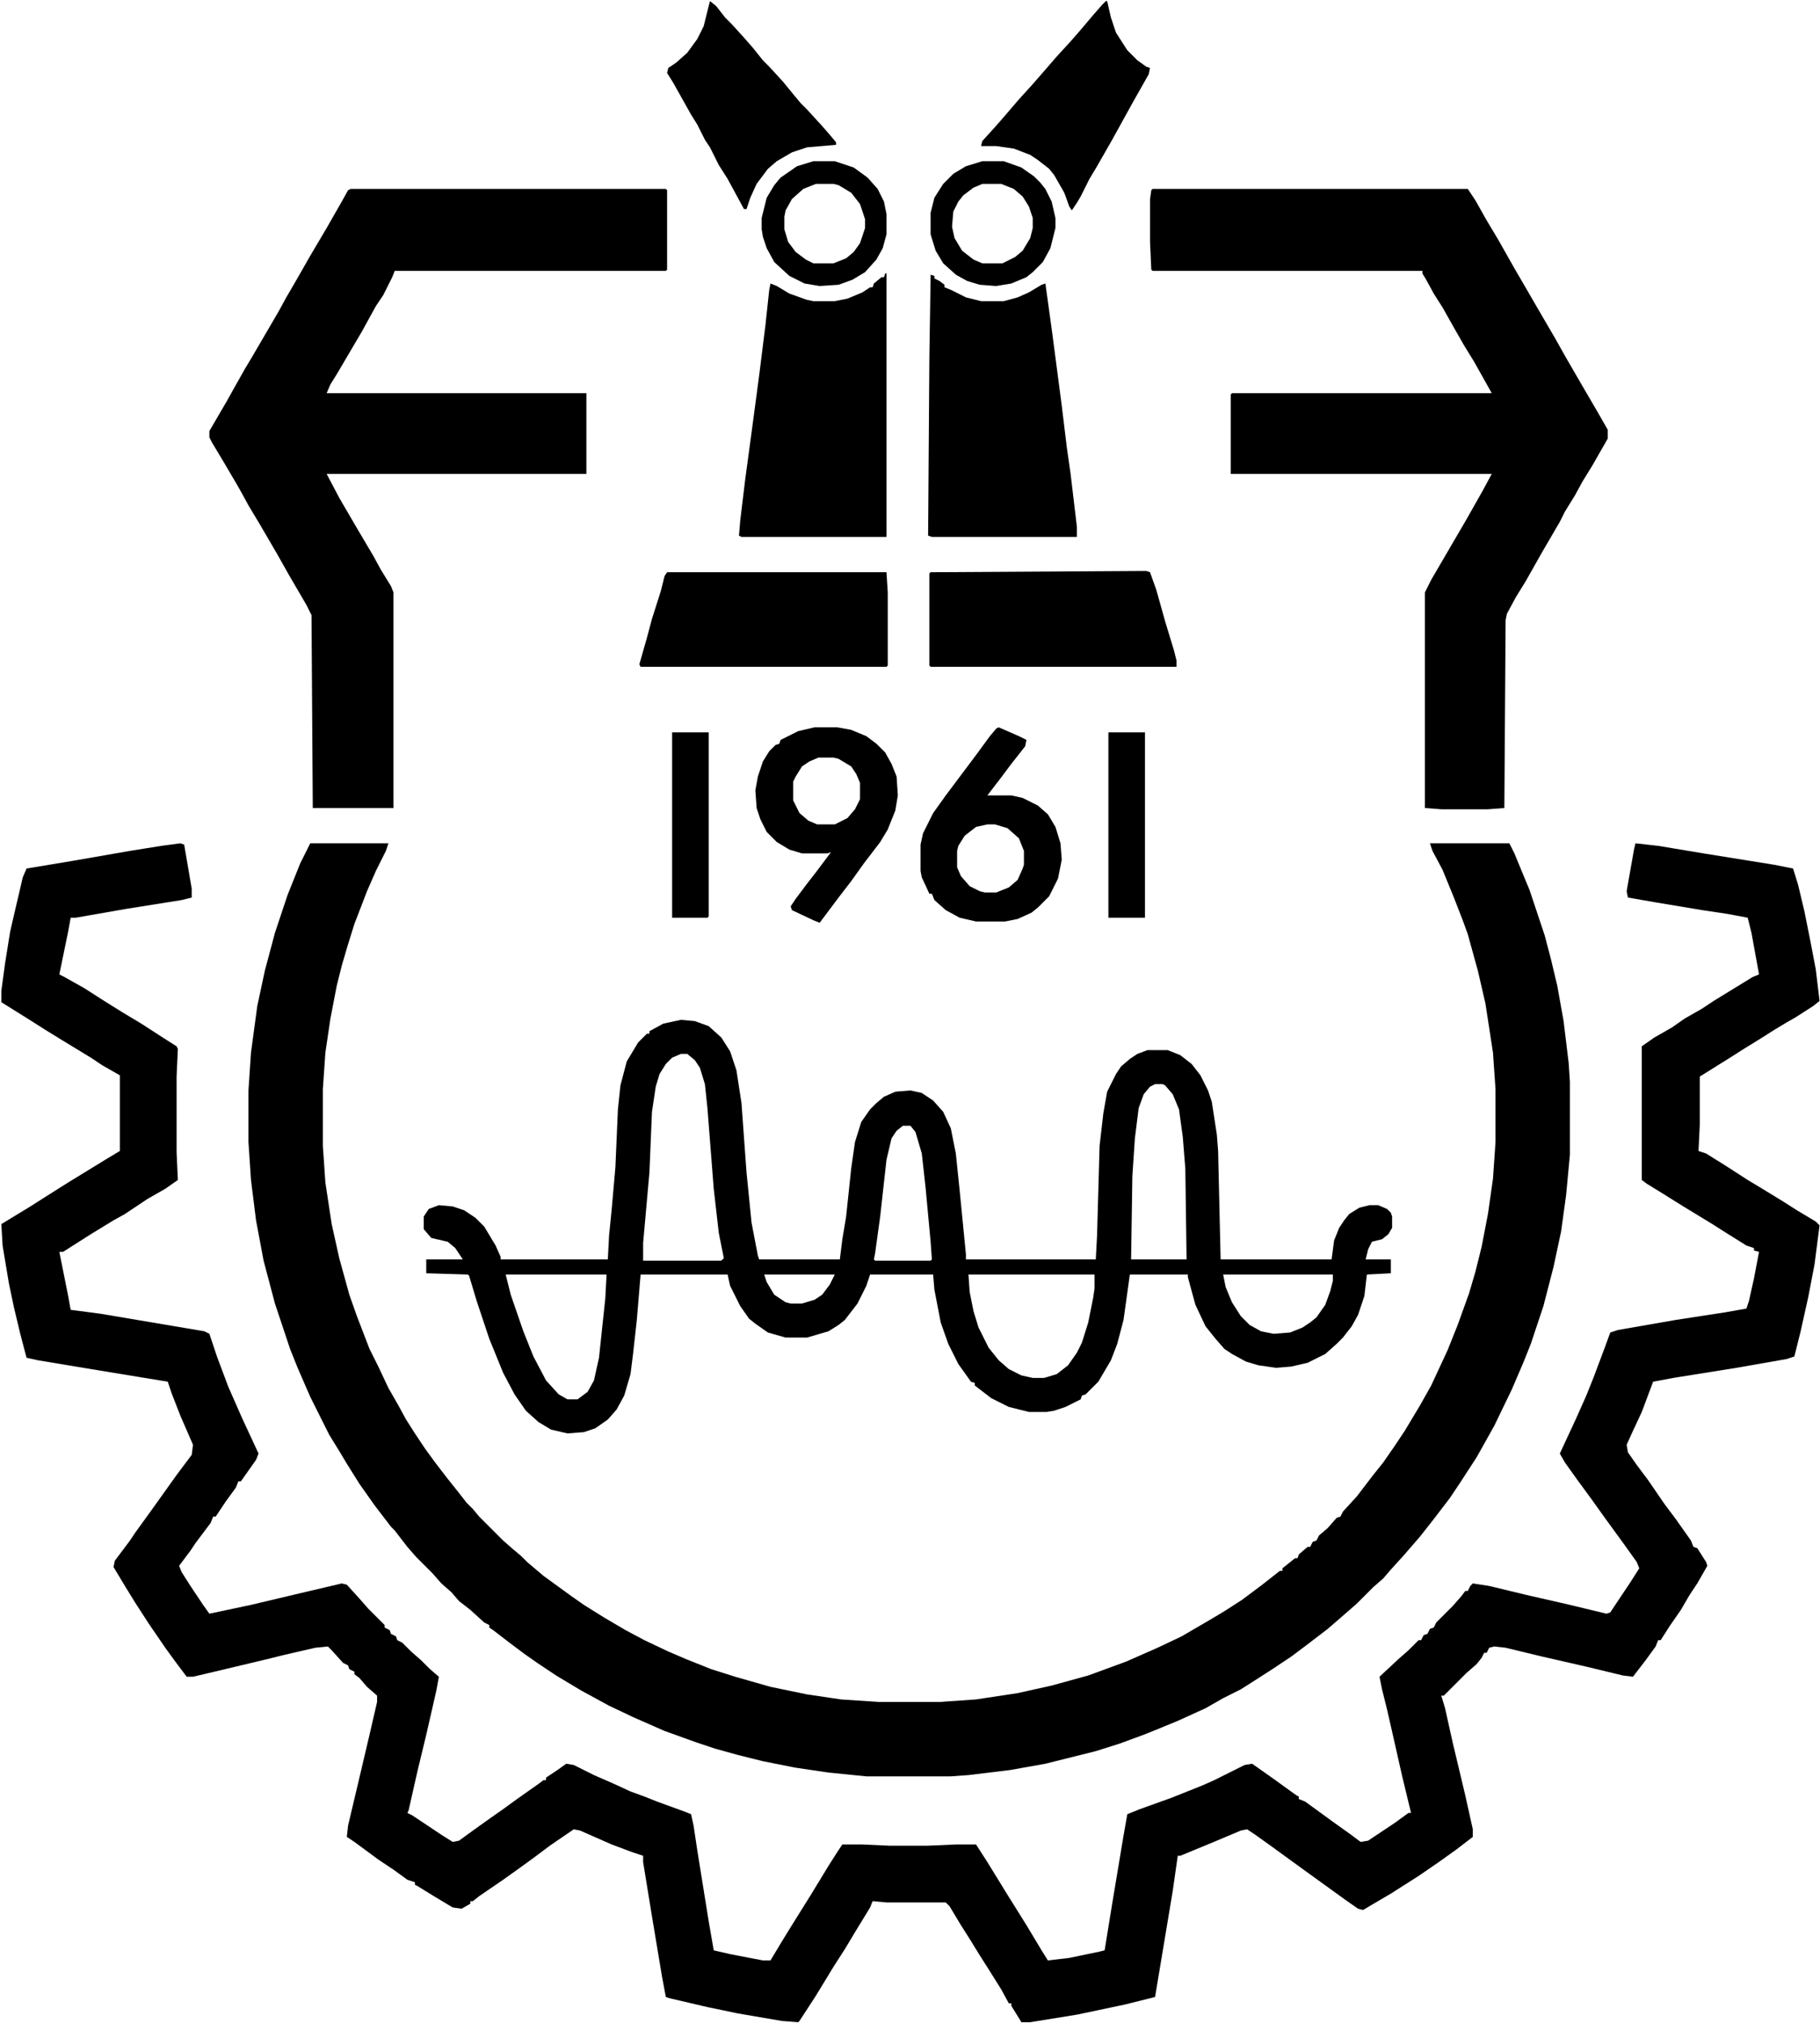 <svg width="842" height="936" viewBox="0 0 842 936" fill="none" xmlns="http://www.w3.org/2000/svg">
    <path
        d="M83.45 390.175L85.2 390.758L88.7 411.175V415.258L84.033 416.426L58.366 420.509L35.032 424.592H32.699L31.532 431.009L27.449 450.843L29.782 452.009L39.116 457.26L47.282 462.509L56.616 468.344L65.366 473.593L75.283 480.01L81.7 484.093L82.283 485.261L81.7 498.094V533.094L82.283 545.928L76.45 550.011L68.283 554.678L57.782 561.679L52.532 564.596L42.032 571.013L29.199 579.179H27.449L31.532 599.596L32.699 606.012L46.116 607.762L94.533 615.93L96.867 617.096L100.367 627.596L105.617 641.597L112.034 656.181L119.617 672.514L118.45 675.431L111.45 685.347H110.284L109.117 688.265L104.45 694.681L99.783 701.681H98.617L97.45 704.598L90.45 713.932L88.116 717.431L82.866 724.432L84.033 727.348L88.116 733.765L93.95 742.515L96.867 746.598L116.117 742.515L138.284 737.266L158.118 732.599L160.451 733.182L166.284 739.599L170.368 744.266L177.952 751.849V753.015L180.285 754.182L180.868 755.932L183.201 757.1L183.785 758.849L186.118 760.016L190.202 764.099L194.869 768.182L198.952 772.265L203.035 775.766L201.869 782.183L197.202 802.6L193.119 819.517L189.036 837.601L188.452 838.767L190.785 839.934L204.785 849.267L209.452 852.184L212.369 851.6L218.786 846.935L226.953 841.1L232.786 837.017L239.203 832.35L249.119 825.351L251.453 823.6H252.62V822.434L257.869 818.934L261.954 816.017L265.454 816.601L274.786 821.268L284.12 825.351L291.704 828.851L298.121 831.184L303.954 833.518L316.788 838.185L319.704 839.351L320.871 844.601L322.621 856.268L327.872 888.935L330.205 902.353L337.788 904.102L352.955 907.018H356.455L361.706 898.269L366.373 890.685L375.123 876.685L383.289 863.268L387.373 856.851L389.706 853.352H398.456L411.29 853.934H429.373L442.79 853.352H451.541L456.79 861.518L466.124 876.685L474.874 890.685L481.875 902.353L484.791 907.018L494.708 905.852L508.708 902.935L511.042 902.353L514.541 880.769L519.792 849.267L521.542 839.351L527.375 837.017L541.958 831.768L556.543 825.933L561.792 823.6L575.793 816.601L579.293 816.017L589.209 823.017L599.709 830.6L600.877 831.184V832.35L603.794 833.518L616.628 842.85L624.794 848.685L629.461 852.184L632.961 851.6L645.211 843.434L651.627 838.767H652.795L648.712 821.85L644.627 803.767L641.711 790.933L639.378 781.599L638.21 775.766L646.96 767.6L651.627 763.516L656.295 758.849H657.461L658.628 756.516L660.378 755.932L661.545 753.599L663.295 753.015L664.461 750.683L672.045 743.099L676.129 738.432L677.878 736.098H679.044L680.212 733.765L681.378 732.599L688.962 733.765L705.879 737.849L726.296 742.515L743.212 746.598L744.962 746.016L754.296 732.015L758.38 725.598L757.213 722.682L751.379 714.514L742.046 701.681L736.213 693.514L729.797 684.764L723.962 676.597L721.629 672.514L729.213 656.181L733.88 645.681L737.379 636.93L742.63 622.929L744.962 616.513L748.463 615.346L775.296 610.679L798.048 607.18L807.964 605.43L809.13 601.929L811.464 591.429L813.797 579.179L811.464 578.595V577.429L807.964 576.262L798.63 570.429L792.213 566.346L778.797 558.179L769.463 552.345L761.88 547.679L759.547 545.928V484.093L765.38 480.01L773.547 475.343L779.38 471.26L787.548 466.593L792.797 463.093L810.881 452.009L813.797 450.843L810.298 431.593L808.548 424.592L799.214 422.842L787.548 421.093L766.546 417.592L753.13 415.258L752.546 412.342L756.046 392.508L756.63 390.175L767.13 391.342L788.13 394.842L820.798 400.092L829.548 401.842L831.882 409.425L834.797 421.675L837.715 436.26L840.048 448.51L841.798 463.093L838.882 465.427L830.714 470.677L826.631 473.009L820.798 476.51L814.381 480.594L806.798 485.261L800.381 489.344L786.38 498.094V520.261L785.797 532.512L789.297 533.678L798.63 539.511L808.548 545.928L814.381 549.429L824.881 555.845L831.298 559.929L840.048 565.178L841.798 566.929L839.464 585.012L836.549 600.179L833.048 615.93L830.132 627.596L826.631 628.764L803.297 632.847L774.13 637.514L764.796 639.264L759.547 653.263L755.464 662.014L752.546 668.431L753.13 671.93L757.213 677.765L762.463 684.764L770.047 695.848L775.296 702.848L782.297 712.764L783.463 715.682L785.214 716.265L789.297 722.682L789.88 724.432L785.214 732.599L781.713 737.849L777.63 744.848L772.381 752.433L768.297 758.849H767.13L765.964 761.765L761.297 768.182L755.464 775.766L750.797 775.183L733.88 771.099L713.462 766.432L696.545 762.349L691.296 761.765L688.962 762.349L687.795 764.683H686.629L685.461 767.016L683.128 769.933L678.462 774.017L667.962 784.517H666.795L668.544 790.35L672.045 806.101L677.878 830.6L681.378 846.351V849.851L673.795 855.684L665.628 861.518L656.295 867.935L643.461 876.102L633.544 881.935L630.627 883.685L628.294 883.102L622.461 879.019L601.461 863.852L588.627 854.518L580.459 848.685L576.959 846.351L574.042 846.935L562.96 851.6L555.959 854.518L546.043 858.601H544.875L542.542 874.934L534.375 923.935L520.376 927.436L498.208 932.103L476.624 935.603H472.541L467.874 928.02V926.852H466.708L463.207 920.435L457.374 911.103L453.29 904.685L448.623 897.102L444.54 890.685L439.291 881.935L437.54 880.185H410.123L403.706 879.601L402.54 882.518L396.123 893.019L390.872 901.769L385.623 909.935L377.455 923.353L369.872 935.019L369.288 935.603L361.706 935.019L341.288 931.519L327.288 928.602L309.787 924.519L308.038 923.935L306.288 914.602L301.621 886.602L297.538 861.518V858.601L292.287 856.851L282.954 853.352L268.371 846.935L265.454 846.351L254.37 853.934L247.369 859.185L240.952 863.852L232.786 869.685L221.702 877.268L218.786 879.601H217.619V880.769L213.535 883.102L209.452 882.518L200.702 877.268L193.119 872.601L191.952 872.018V870.851L188.452 869.685L182.035 865.018L175.035 860.351L163.951 852.184L160.451 849.851L161.035 844.601L166.284 822.434L170.951 802.6L174.451 787.433V784.517L169.785 780.433L166.284 776.35L163.951 774.599V773.433L161.617 772.265L161.035 770.516L158.701 769.35L153.451 763.516L151.701 761.765L145.868 762.349L130.701 765.849L123.701 767.6L99.2 773.433L89.283 775.766H86.367L81.116 768.766L76.45 762.349L68.866 751.265L62.449 741.349L57.782 733.765L52.532 725.016L53.116 722.098L60.116 712.764L62.449 709.265L70.033 698.765L81.7 682.43L88.7 673.098L89.283 668.431L83.45 655.013L79.366 644.513L77.616 639.264L38.532 632.847L17.532 629.346L12.282 628.18L9.365 617.096L6.448 604.846L4.115 593.762L1.198 576.262L0.615 566.346L14.032 558.179L20.448 554.096L31.532 547.095L49.616 536.011L55.449 532.512V497.511L47.282 492.844L42.032 489.344L28.615 481.177L21.032 476.51L14.615 472.427L0.615 463.677V458.426L2.365 445.592L4.698 431.009L6.448 423.426L10.532 405.926L12.282 401.842L33.282 398.341L60.116 393.676L74.7 391.342L83.45 390.175Z"
        fill="#000" />
    <path
        d="M143.532 390.175H179.699L178.532 393.676L173.866 403.008L169.783 412.342L163.948 427.509L161.032 436.842L158.115 446.76L155.782 456.093L152.865 471.26L150.532 487.01L149.365 503.927V530.178L150.532 547.095L153.448 566.346L156.949 582.095L161.615 599.013L165.116 608.93L170.949 624.097L175.032 632.263L179.699 642.18L184.366 650.346L187.866 656.763L191.949 663.181L196.616 670.18L201.283 676.597L207.116 684.181L211.783 690.014L215.866 695.264L218.784 698.181L221.7 701.681L232.783 712.764L237.45 716.848L240.95 719.765L243.867 722.682L251.45 729.099L264.284 738.432L270.118 742.515L279.451 748.349L289.368 754.182L298.117 758.849L309.201 764.099L317.368 767.6L329.035 772.265L340.119 775.766L356.452 780.433L373.369 783.933L389.12 786.266L406.621 787.433H434.621L451.538 786.266L470.789 783.349L486.538 779.85L503.455 775.183L520.956 768.766L535.539 762.349L546.623 757.1L560.624 748.932L566.457 745.432L574.623 740.181L583.957 733.182L592.124 726.765H593.29V725.598L599.125 720.931H600.291L600.874 719.181L604.958 715.682H606.124L607.291 713.348L609.041 712.764L610.207 710.431L614.292 706.931L618.375 702.264L620.125 701.681L621.291 699.348L627.708 692.348L635.292 682.43L639.959 676.597L645.208 669.014L649.875 662.014L656.876 650.346L662.125 641.014L669.709 624.68L674.375 613.013L679.626 598.43L682.543 588.512L685.459 576.846L688.376 561.678L690.709 545.345L691.876 528.428V503.927L690.709 487.01L687.209 464.26L683.709 449.093L679.042 432.176L676.708 425.76L672.625 415.258L667.376 402.426L662.709 393.676L661.541 390.175H698.292L700.626 394.842L704.709 404.758L707.626 411.759L714.627 432.759L717.543 443.843L720.46 456.093L723.376 472.427L725.709 491.677L726.293 500.428V534.262L724.543 552.928L722.21 569.845L718.71 586.18L714.043 604.263L708.21 621.763L704.709 630.513L699.46 642.763L691.292 659.68L683.125 674.264L675.542 685.931L670.875 692.932L663.292 702.848L656.876 711.015L649.291 719.765L643.458 726.182L639.959 730.265L635.292 734.348L627.708 741.933L623.041 746.016L614.292 753.599L604.374 761.183L597.373 766.432L588.624 772.265L580.457 777.516L574.04 781.599L565.873 785.683L557.707 790.35L544.873 796.183L534.957 800.266L529.122 802.6L518.04 806.683L506.956 810.184L483.622 816.017L467.288 818.934L448.037 821.268L439.871 821.85H400.786L383.287 820.1L367.536 817.767L352.953 814.851L341.285 811.934L330.785 809.016L322.035 806.1L307.451 800.85L292.868 794.433L281.784 789.184L268.951 782.183L257.284 775.183L248.534 769.35L242.7 765.266L235.701 760.016L228.116 754.182L226.367 753.015V751.849L224.033 750.683L217.616 744.848L212.367 740.765L208.866 736.682L204.199 732.599L200.116 727.932L192.533 720.349L188.449 715.682L182.616 708.097L180.865 706.348L173.282 696.431L166.282 686.515L160.449 677.181L156.949 671.348L152.282 663.764L143.532 646.263L137.699 632.847L134.198 624.097L127.198 603.096L121.948 583.262L118.448 564.596L116.114 545.928L114.948 528.428V504.511L116.114 487.01L119.031 465.427L122.531 449.093L127.198 431.593L133.032 414.092L138.865 399.509L143.532 390.175Z"
        fill="#000"  />
    <path
        d="M162.201 87.416H308.038L308.62 87.999V124.75L308.038 125.332H182.618L181.452 128.25L177.368 136.416L173.867 141.667L167.451 153.333L155.784 173.167L152.867 177.834L151.117 181.917H271.287V219.252H151.117L156.95 230.335L165.117 244.336L172.701 257.169L176.201 263.586L180.868 271.169L182.034 274.086V373.838H144.701L144.117 284.586L141.783 279.919L133.617 265.92L128.367 256.586L120.2 242.586L114.95 233.836L111.45 227.419L109.116 223.335L103.283 213.418L98.033 204.667L96.866 202.334V199.418L105.033 185.417L107.95 180.168L113.2 170.834L116.7 165.001L128.95 144L132.45 137.584L136.534 130.583L143.533 118.333L151.117 105.5L158.118 93.249L161.034 87.999L162.201 87.416Z"
        fill="#000" />
    <path
        d="M533.216 87.416H679.052L682.552 92.666L687.803 101.999L693.053 110.749L700.636 124.166L704.72 131.167L711.136 142.251L719.303 156.25L724.554 165.584L730.971 176.667L739.137 190.668L743.804 198.834V202.918L736.804 215.168L732.137 222.752L728.637 229.169L723.97 236.751L721.637 241.418L713.47 255.419L705.887 268.835L701.22 276.42L697.137 284.003L696.553 286.92L695.969 373.838L688.386 374.421H666.803L659.218 373.838V274.086L662.136 268.253L678.469 240.252L686.053 226.835L690.136 219.252H569.383V182.501L569.967 181.917H690.136L681.97 167.334L677.303 159.75L672.636 151.583L667.386 142.251L663.302 135.834L659.802 129.417L658.052 126.5V125.332H533.216L532.634 124.75L532.05 111.916V92.082L532.634 87.999L533.216 87.416Z"
        fill="#000" />
    <path
        d="M315.035 471.842L321.452 472.426L327.869 474.759L333.702 480.009L337.785 486.425L340.702 495.176L343.036 510.343L345.369 542.427L347.703 565.76L350.619 580.928L351.202 582.677H388.537L389.703 573.345L391.453 562.845L393.787 540.677L395.536 528.427L398.454 519.093L402.537 513.26L405.454 510.343L408.954 507.427L414.204 505.093L421.204 504.51L426.454 505.676L431.704 509.177L436.371 514.426L439.872 522.01L442.204 533.676L443.955 550.593L446.871 580.344V582.677H506.955L507.539 571.595L508.705 530.177L510.455 515.01L512.206 505.093L516.289 496.925L518.623 493.426L522.706 489.926L526.206 487.593L530.873 485.843H540.207L546.04 488.177L551.289 492.26L555.373 497.509L558.873 504.51L560.623 509.759L562.957 524.926L563.541 532.51L564.707 582.677H616.041L617.208 573.927L619.541 568.094L621.874 564.594L624.208 561.677L628.875 558.761L633.542 557.594H637.625L641.708 559.344L643.458 561.093L644.042 562.845V568.094L642.292 571.011L639.375 573.345L634.708 574.511L632.958 578.012L631.792 582.677H643.458V589.094L632.374 589.678L631.208 599.594L628.291 608.345L625.375 613.595L621.292 618.845L618.374 621.762L613.124 626.429L604.957 630.512L597.374 632.262L590.374 632.846L582.207 631.678L576.374 629.928L569.957 626.429L566.456 624.095L562.373 619.428L557.706 613.595L553.04 603.679L549.539 590.845V589.678H522.706L519.789 610.678L516.872 621.762L513.956 629.346L508.123 639.262L502.288 645.096L500.539 645.679L499.955 647.429L492.956 650.929L487.705 652.68L484.205 653.262H476.039L466.705 650.929L458.538 646.845L450.954 641.012V639.846L449.204 639.262L443.371 631.096L438.704 621.762L435.205 611.845L432.287 596.678L431.704 589.678H402.537L400.787 594.929L396.704 603.095L390.869 610.678L387.953 613.012L383.286 615.929L373.37 618.845H363.452L355.286 616.512L349.453 612.428L346.535 610.096L342.452 604.261L337.785 594.929L336.619 589.678H296.368L294.617 610.678L292.868 626.429L291.701 635.763L288.784 645.679L285.285 652.096L281.201 656.763L275.367 660.846L270.118 662.596L262.533 663.18L254.95 661.429L249.117 657.929L243.283 652.68L238.034 645.096L232.783 635.179L226.366 619.428L220.533 601.928L217.033 590.262L216.45 589.678L197.199 589.094V582.677H214.116L210.617 577.428L207.116 574.511L199.533 572.761L196.033 568.678V562.845L198.365 559.344L203.032 557.594L209.449 558.178L214.7 559.927L219.949 563.427L224.033 567.51L229.283 576.261L231.617 581.511V582.677H281.201L281.784 571.595L282.951 559.927L284.701 540.093L285.868 513.26L287.034 502.176L289.952 491.092L295.201 482.342L299.284 478.259H300.452V477.093L306.869 473.592L315.035 471.842ZM315.035 487.593L310.952 489.343L308.035 492.26L305.119 496.925L303.368 502.76L301.618 514.426L300.452 542.427L297.535 575.094V583.261H333.702L334.869 582.095L332.536 570.427L330.202 550.011L327.285 512.676L326.119 501.592L323.785 494.01L321.452 490.509L317.952 487.593H315.035ZM534.372 501.592L532.039 502.76L529.123 506.259L526.789 512.676L525.04 526.677L523.872 544.177L523.289 582.677H548.956L548.373 540.677L547.206 526.094L545.456 513.26L542.539 506.259L539.039 502.176L537.873 501.592H534.372ZM417.704 520.843L414.787 523.176L412.453 526.677L410.12 536.594L407.204 562.845L404.87 579.761L404.287 582.677L404.87 583.261H430.538L431.121 582.677L430.538 574.511L428.204 549.427L426.454 533.676L423.537 523.76L421.204 520.843H417.704ZM233.95 589.678L236.284 599.012L242.117 615.929L246.784 627.595L252.617 638.679L258.45 645.096L262.533 647.429H267.2L271.867 643.929L274.785 638.679L277.118 628.179L280.034 600.762L280.618 589.678H233.95ZM353.536 589.678L354.702 593.177L358.203 599.012L363.452 602.511L365.786 603.095H371.037L376.87 601.345L380.369 599.012L383.87 594.345L386.204 589.678H353.536ZM448.038 589.678L448.621 597.844L450.372 606.595L452.704 614.179L457.371 623.512L462.038 629.346L466.705 633.429L472.538 636.345L477.789 637.513H483.038L488.872 635.763L494.122 631.678L498.205 625.845L500.539 621.178L503.456 611.845L505.789 600.178L506.372 596.095V589.678H448.038ZM565.874 589.678L567.04 595.511L569.957 602.511L574.041 608.928L578.124 613.012L583.373 615.929L589.208 617.095L596.791 616.512L602.624 614.179L606.125 611.845L609.04 609.512L613.124 603.679L615.457 597.262L616.625 592.595V589.678H565.874Z"
        fill="#000" />
    <path
        d="M430.547 127.086L432.297 127.668V128.836L434.63 130.002L436.964 131.752V132.919L439.881 134.085L446.88 137.586L453.881 139.336H464.381L470.797 137.586L476.048 135.253L481.881 131.752L483.631 131.169L486.548 152.169L491.215 187.753L493.547 207.003L495.299 219.253L498.214 243.754V248.421H431.131L429.379 247.838L429.963 165.003L430.547 127.086Z"
        fill="#000" />
    <path
        d="M409.542 126.501H410.126V248.419H343.042L341.875 247.836L342.458 240.836L344.792 221.585L347.708 200.002L351.209 173.751L354.124 150.417L355.876 134.084L356.458 131.167L359.375 132.334L365.208 135.834L373.375 138.751L376.292 139.335H386.208L392.043 138.167L399.042 135.25L402.543 132.918H403.709L404.293 131.167L407.792 128.251H408.96L409.542 126.501Z"
        fill="#000" />
    <path
        d="M530.29 264.171L532.04 264.753L534.957 272.92L539.04 287.505L543.123 300.921L544.291 305.588V308.505H430.538L429.955 307.921V265.337L430.538 264.753L530.29 264.171Z"
        fill="#000" />
    <path
        d="M308.622 264.756H410.125L410.709 274.089V307.922L410.125 308.506H296.372L295.789 307.34L299.29 295.089L301.623 286.339L305.706 273.505L307.456 266.506L308.622 264.756Z"
        fill="#000" />
    <path
        d="M511.618 0.499H512.202L513.951 8.083L516.285 15.083L521.536 23.25L526.203 27.916L530.286 30.833L532.036 31.416L531.452 34.333L523.869 47.75L514.535 64.667L507.535 76.917L504.035 82.751L499.952 90.918L498.202 93.834L495.868 97.334L494.701 95.584L492.367 89.168L487.702 81.001L485.368 78.084L480.118 74.001L476.618 71.667L469.034 68.751L460.867 67.584H453.867L454.45 65.25L460.283 58.834L464.368 54.167L471.367 46L477.202 39.583L481.285 34.916L488.868 26.166L495.285 19.166L499.368 14.499L505.785 6.916L509.868 2.249L511.618 0.499Z"
        fill="#000" />
    <path
        d="M328.448 0.499L331.365 2.832L335.448 8.083L338.364 10.999L344.199 17.416L348.282 22.083L352.949 27.916L355.865 30.833L362.282 37.833L367.532 44.25L370.448 47.75L373.365 50.667L379.782 57.667L383.866 62.334L386.783 65.834V67.001L373.365 68.167L366.365 70.501L359.366 74.584L355.283 78.084L350.032 85.084L347.115 91.501L345.365 96.751H344.199L336.614 82.751L332.531 76.334L328.448 68.167L326.114 64.667L322.615 57.667L319.698 53L311.531 38.417L308.614 33.75L309.197 31.416L312.697 29.083L317.948 24.416L322.615 17.999L325.531 12.166L328.448 0.499Z"
        fill="#000" />
    <path
        d="M462.043 336.506L471.377 340.589L474.876 342.34L474.294 345.256L467.877 353.423L462.627 360.423L456.793 368.007H467.877L473.127 369.173L480.127 372.673L484.794 376.758L488.294 382.591L490.627 390.174L491.211 397.758L489.461 406.508L485.376 414.675L480.127 419.924L477.21 422.258L470.793 425.175L464.96 426.341H451.543L443.96 424.591L437.543 421.091L432.292 416.425L431.126 413.507H429.959L426.459 405.924L425.875 403.007V390.757L427.043 385.507L431.71 376.174L437.543 368.007L451.543 349.339L457.959 340.589L460.877 337.089L462.043 336.506ZM456.793 381.423L451.543 382.591L446.293 386.674L443.376 391.341L442.792 393.674V401.257L444.544 405.341L448.627 410.008L453.292 412.341L455.626 412.925H460.877L466.71 410.591L470.793 407.09L473.127 401.841L473.71 400.091V393.674L471.377 387.84L466.126 383.174L460.293 381.423H456.793Z"
        fill="#000" />
    <path
        d="M376.874 336.506H387.374L393.791 337.673L400.791 340.589L405.458 344.09L409.542 348.173L412.459 353.423L414.792 359.257L415.375 368.007L414.209 375.006L410.709 383.757L407.208 389.591L399.625 399.508L393.791 407.674L387.958 415.257L379.208 426.925L376.292 425.758L366.374 421.091L365.792 419.342L368.124 415.841L373.374 408.84L377.458 403.591L384.458 394.257L382.708 394.841H371.041L365.208 393.091L359.375 389.591L354.708 384.924L351.791 379.09L350.041 373.84L349.457 365.674L350.624 359.257L352.958 352.257L355.874 347.59L358.791 344.674L360.541 344.09L361.125 342.34L369.291 338.257L376.874 336.506ZM378.625 350.507L374.541 352.257L371.041 354.59L368.124 359.257L366.958 361.591V370.341L369.875 376.174L373.958 379.673L378.041 381.423H386.208L392.041 378.507L395.542 374.424L397.876 369.757V362.173L396.124 358.09L393.791 354.59L387.958 351.09L385.624 350.507H378.625Z"
        fill="#000" />
    <path
        d="M376.29 74.583H386.206L394.957 77.5L401.373 82.167L406.04 87.417L408.956 93.25L410.124 99.084V108.417L408.374 114.834L405.457 120.084L400.207 125.917L394.373 129.418L387.956 131.752L379.206 132.334L372.207 131.168L365.206 127.667L358.206 121.25L354.706 114.834L352.956 109.584L352.373 106.085V100.834L354.706 91.5L358.206 85.667L361.123 82.167L368.706 76.917L376.29 74.583ZM377.456 85.083L371.623 87.417L366.372 92.084L363.456 97.334L362.873 100.25V106.085L364.622 111.918L368.123 116.585L372.789 120.084L376.29 121.834H385.623L391.457 119.501L394.957 116.585L397.874 112.501L400.207 105.501V101.418L397.874 94.417L393.791 89.167L387.956 85.667L385.623 85.083H377.456Z"
        fill="#000" />
    <path
        d="M454.447 74.583H464.363L472.53 77.5L478.363 81.584L481.28 84.5L483.613 87.417L486.531 93.25L488.28 100.834V105.501L485.947 114.834L482.447 121.25L477.78 125.917L474.863 128.251L467.863 131.168L460.863 132.334L453.279 131.752L447.446 130.001L442.195 127.085L436.362 121.834L432.863 116.001L430.529 108.417V98.501L432.279 91.5L436.362 85.083L441.029 80.417L446.862 76.917L454.447 74.583ZM454.447 85.083L450.363 86.834L445.696 90.334L443.363 93.25L441.029 97.917L440.446 104.917L441.613 110.168L445.113 116.001L450.363 120.084L454.447 121.834H463.779L469.614 118.918L473.113 116.001L476.613 110.168L477.78 105.501V100.834L476.031 95.584L473.113 90.917L469.03 87.417L463.197 85.083H454.447Z" date_random_sau_poate="andrei.diaconu|"
        fill="#000" />
    <path d="M512.792 338.841H529.709V424.591H512.792V338.841Z" fill="#000" />
    <path d="M310.954 338.841H327.872V424.009L327.289 424.591H310.954V338.841Z" fill="#000" />
</svg>